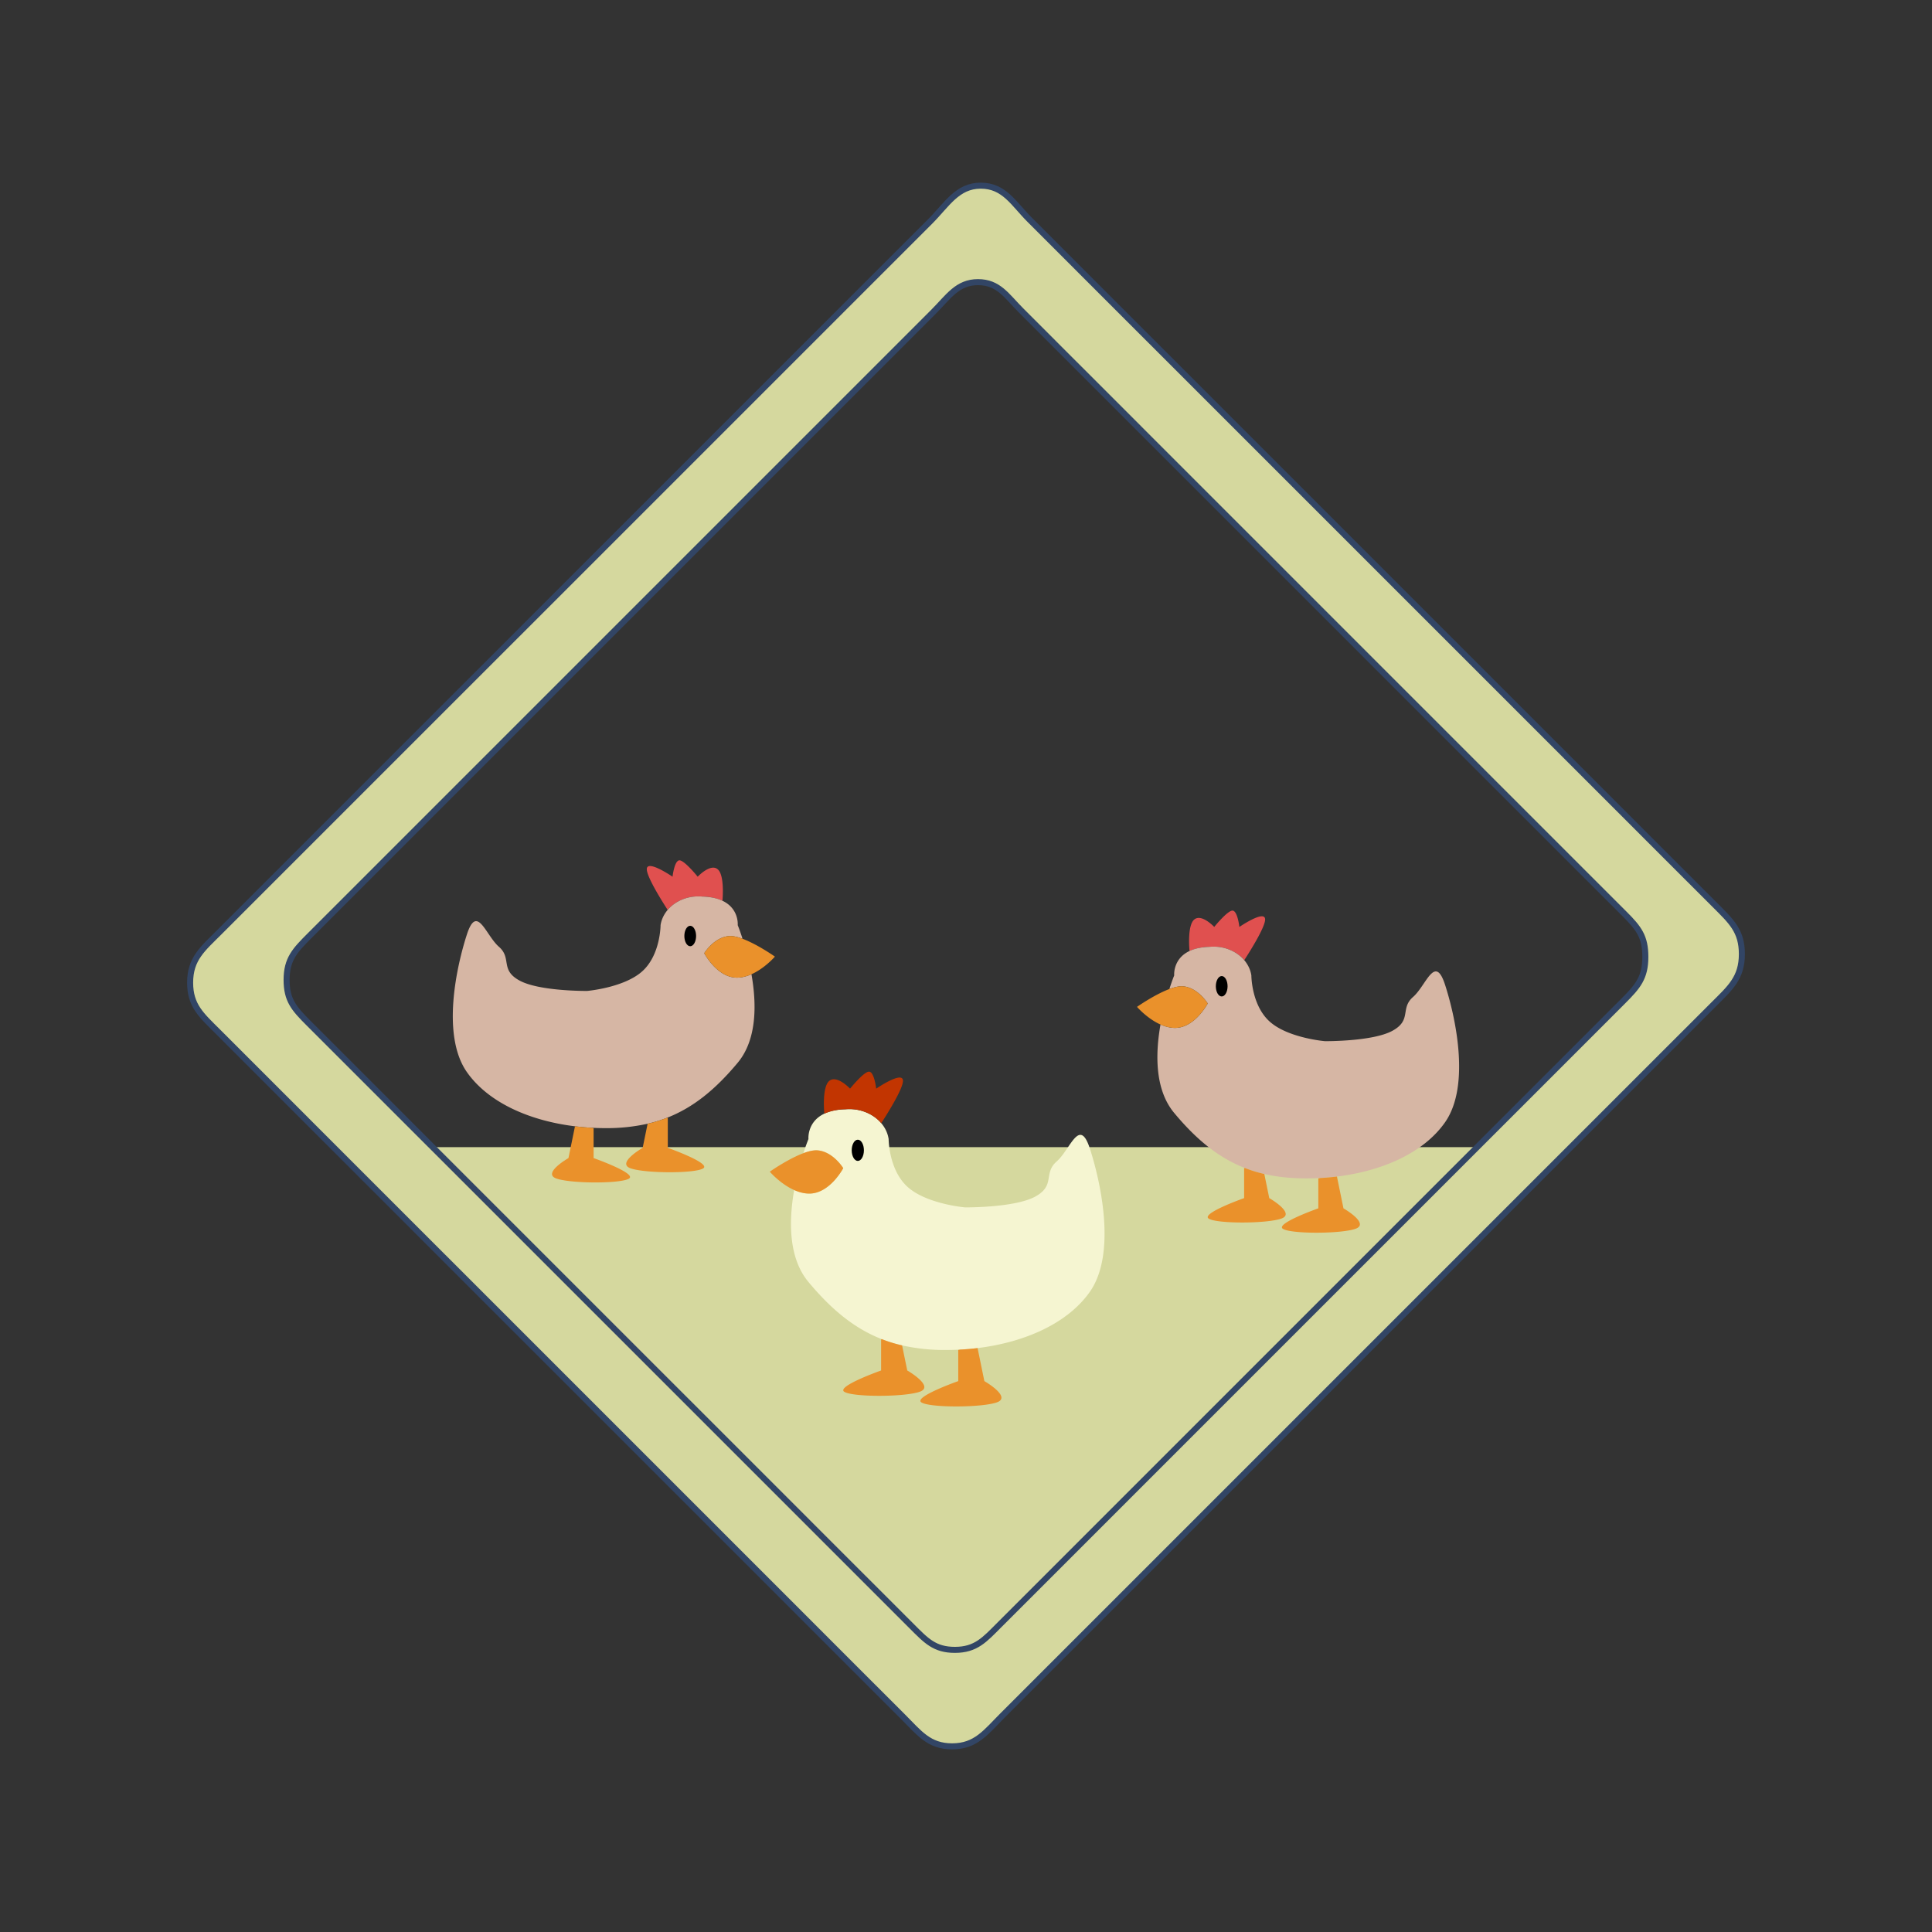 <svg xmlns="http://www.w3.org/2000/svg" xml:space="preserve" fill-rule="evenodd" clip-rule="evenodd" viewBox="0 0 64 64">
  <rect x="0" y="0" width="64" height="64" fill="#333333" stroke="none"/>
  <g id="yellow">
    <path fill="#d5d89e" d="M14.33 38h34.603l-11.4 11.4-2.95 2.951-1.476 1.475c-.491.492-.779.828-1.475.828-.673 0-.952-.305-1.427-.78l-2.856-2.855-1.427-1.428-5.711-5.71-5.71-5.71L14.33 38Z"/>
    <path fill="#d5d89e" fill-rule="nonzero" stroke="#324565" stroke-width="0.2px" d="M32.488 6.15c-.778 0-1.12.63-1.68 1.191l-1.681 1.68-10.085 10.085-6.724 6.723-5.042 5.042c-.56.56-.978.888-.978 1.681 0 .764.378 1.081.919 1.621l4.864 4.865 6.487 6.486 8.108 8.108 1.621 1.622 1.622 1.621c.54.541.857.975 1.621.975.793 0 1.121-.474 1.681-1.034l1.681-1.681 1.681-1.68 18.489-18.489 1.681-1.68c.56-.56.949-.889.949-1.681 0-.764-.349-1.081-.89-1.622l-1.622-1.621-1.621-1.622-14.594-14.594-1.622-1.621-3.243-3.244c-.541-.54-.843-1.131-1.622-1.131Zm-.092 3.196c.685 0 .952.461 1.428.937l1.427 1.428 1.428 1.427 1.427 1.428 5.71 5.71 5.71 5.711 1.428 1.427 1.427 1.428 1.428 1.427c.476.476.695.755.695 1.428 0 .695-.251.983-.743 1.475l-2.95 2.951-1.476 1.475L37.533 49.4l-2.95 2.951-1.476 1.475c-.491.492-.779.828-1.475.828-.673 0-.952-.305-1.427-.78l-2.856-2.855-1.427-1.428-5.711-5.71-5.71-5.71-4.283-4.282c-.476-.476-.724-.755-.724-1.428 0-.695.28-.983.772-1.475l20.655-20.655c.492-.492.791-.985 1.475-.985Z"/>
    <path fill="#f5f5d1" d="M26.614 38.2c.094-.291.167-.468.167-.468s-.089-.949 1.22-.985c.701-.065 1.343.375 1.436.984 0 0 0 1.025.633 1.591.632.566 1.897.674 1.897.674s1.636.016 2.322-.355c.686-.371.259-.769.715-1.167.455-.398.753-1.494 1.1-.424.348 1.07.892 3.468 0 4.741-.731 1.043-2.145 1.673-3.72 1.866a8.83 8.83 0 0 1-1.053.063 6.41 6.41 0 0 1-1.448-.152 4.767 4.767 0 0 1-.668-.205c-.903-.352-1.664-.971-2.434-1.896-.671-.804-.65-2.039-.473-3.045.157.069.327.117.501.117.683 0 1.125-.842 1.125-.842s-.331-.544-.848-.59c-.131-.011-.297.028-.472.093Z"/>
  </g>
  <g id="red">
    <path fill="#e0504f" d="M23.922 29.834a1.68 1.68 0 0 0-.658-.134c-.457-.042-.889.139-1.147.442-.247-.383-.691-1.106-.691-1.349 0-.337.853.249.853.249s.06-.542.229-.542c.168 0 .604.542.604.542s.416-.446.659-.249c.245.197.161 1.038.161 1.038l-.01.003Zm15.491 1.665-.009-.003s-.085-.841.16-1.038c.244-.197.659.248.659.248s.436-.541.604-.541c.169 0 .229.541.229.541s.853-.585.853-.248c0 .243-.444.965-.691 1.349-.258-.304-.689-.484-1.147-.442a1.662 1.662 0 0 0-.658.134Z"/>
    <path fill="#c23501" d="m27.317 36.887-.01-.003s-.088-.874.166-1.08c.254-.204.686.259.686.259s.453-.563.628-.563.238.563.238.563.887-.609.887-.259c0 .253-.462 1.004-.719 1.403-.268-.316-.717-.504-1.192-.46a1.738 1.738 0 0 0-.684.14Z"/>
  </g>
  <g id="brown">
    <path fill="#d6b6a4" d="M24.598 31.098c-.168-.063-.328-.101-.454-.089-.497.044-.815.567-.815.567s.424.81 1.082.81c.167 0 .331-.046.482-.113.171.969.191 2.156-.455 2.931-.741.889-1.474 1.485-2.343 1.824a4.58 4.58 0 0 1-.642.197 6.173 6.173 0 0 1-1.393.146 8.36 8.36 0 0 1-1.013-.061c-1.515-.185-2.876-.791-3.58-1.795-.858-1.224-.335-3.532 0-4.561.335-1.03.621.025 1.059.408.439.382.028.765.688 1.122.66.357 2.234.342 2.234.342s1.217-.104 1.825-.648c.609-.545.609-1.531.609-1.531.09-.586.707-1.009 1.382-.947 1.26.034 1.174.947 1.174.947s.07.171.16.451Zm14.139 1.665c.09-.28.16-.451.16-.451s-.086-.913 1.174-.947c.675-.063 1.292.361 1.382.947 0 0 0 .986.609 1.531.608.544 1.826.647 1.826.647s1.573.016 2.233-.341c.66-.357.25-.74.688-1.123.438-.382.724-1.437 1.059-.408.335 1.03.858 3.337 0 4.561-.704 1.005-2.064 1.611-3.58 1.796a8.36 8.36 0 0 1-1.013.061c-.508 0-.968-.048-1.393-.146a4.534 4.534 0 0 1-.642-.198c-.869-.338-1.602-.934-2.343-1.824-.646-.774-.626-1.961-.454-2.93.151.067.314.113.481.113.658 0 1.083-.81 1.083-.81s-.319-.523-.816-.568c-.126-.011-.286.027-.454.09Z"/>
  </g>
  <g id="orange">
    <path fill="#ea912b" d="M19.047 37.31c.183.022.369.039.557.049l.06.012v.992s1.447.51 1.172.68c-.276.17-1.895.169-2.397 0-.501-.169.392-.68.392-.68l.216-1.053Zm2.406-.085a4.58 4.58 0 0 0 .642-.197l.027.005v.991s1.447.511 1.172.681c-.276.17-1.895.169-2.397 0-.501-.169.392-.681.392-.681l.164-.799Zm2.691-6.216c.499-.045 1.526.68 1.526.68s-.601.697-1.259.697c-.658 0-1.082-.81-1.082-.81s.318-.523.815-.567Zm20.144 7.966.216 1.053s.893.511.392.68c-.502.169-2.121.17-2.396 0-.276-.17 1.171-.68 1.171-.68v-.992l.06-.012c.188-.01.374-.027.557-.049Zm-2.406-.085.164.799s.893.512.392.681c-.502.169-2.121.17-2.396 0-.276-.17 1.171-.681 1.171-.681v-.991l.027-.006c.209.082.424.148.642.198Zm-2.691-6.217c.497.045.816.568.816.568s-.425.81-1.083.81c-.657 0-1.259-.697-1.259-.697s1.028-.725 1.526-.681Zm-6.807 11.984.224 1.094s.928.531.407.707c-.521.176-2.204.177-2.49 0-.286-.177 1.218-.707 1.218-.707V44.72l.062-.013a8.47 8.47 0 0 0 .579-.05Zm-2.501-.089.171.831s.928.532.407.707c-.521.176-2.204.177-2.491 0-.286-.176 1.218-.707 1.218-.707v-1.031l.027-.005c.218.085.441.153.668.205Zm-2.797-6.461c.517.046.848.59.848.59s-.442.842-1.125.842c-.684 0-1.309-.725-1.309-.725s1.069-.753 1.586-.707Z"/>
  </g>
  <g id="black">
    <path d="M22.864 30.668c.108 0 .195.152.195.338 0 .187-.087.339-.195.339-.107 0-.194-.152-.194-.339 0-.186.087-.338.194-.338Zm17.607 1.665c.107 0 .194.152.194.338 0 .187-.087.338-.194.338-.108 0-.195-.151-.195-.338 0-.186.087-.338.195-.338Zm-12.055 5.421c.112 0 .202.157.202.351 0 .194-.09.352-.202.352-.111 0-.202-.158-.202-.352 0-.194.091-.351.202-.351Z"/>
  </g>
</svg>
